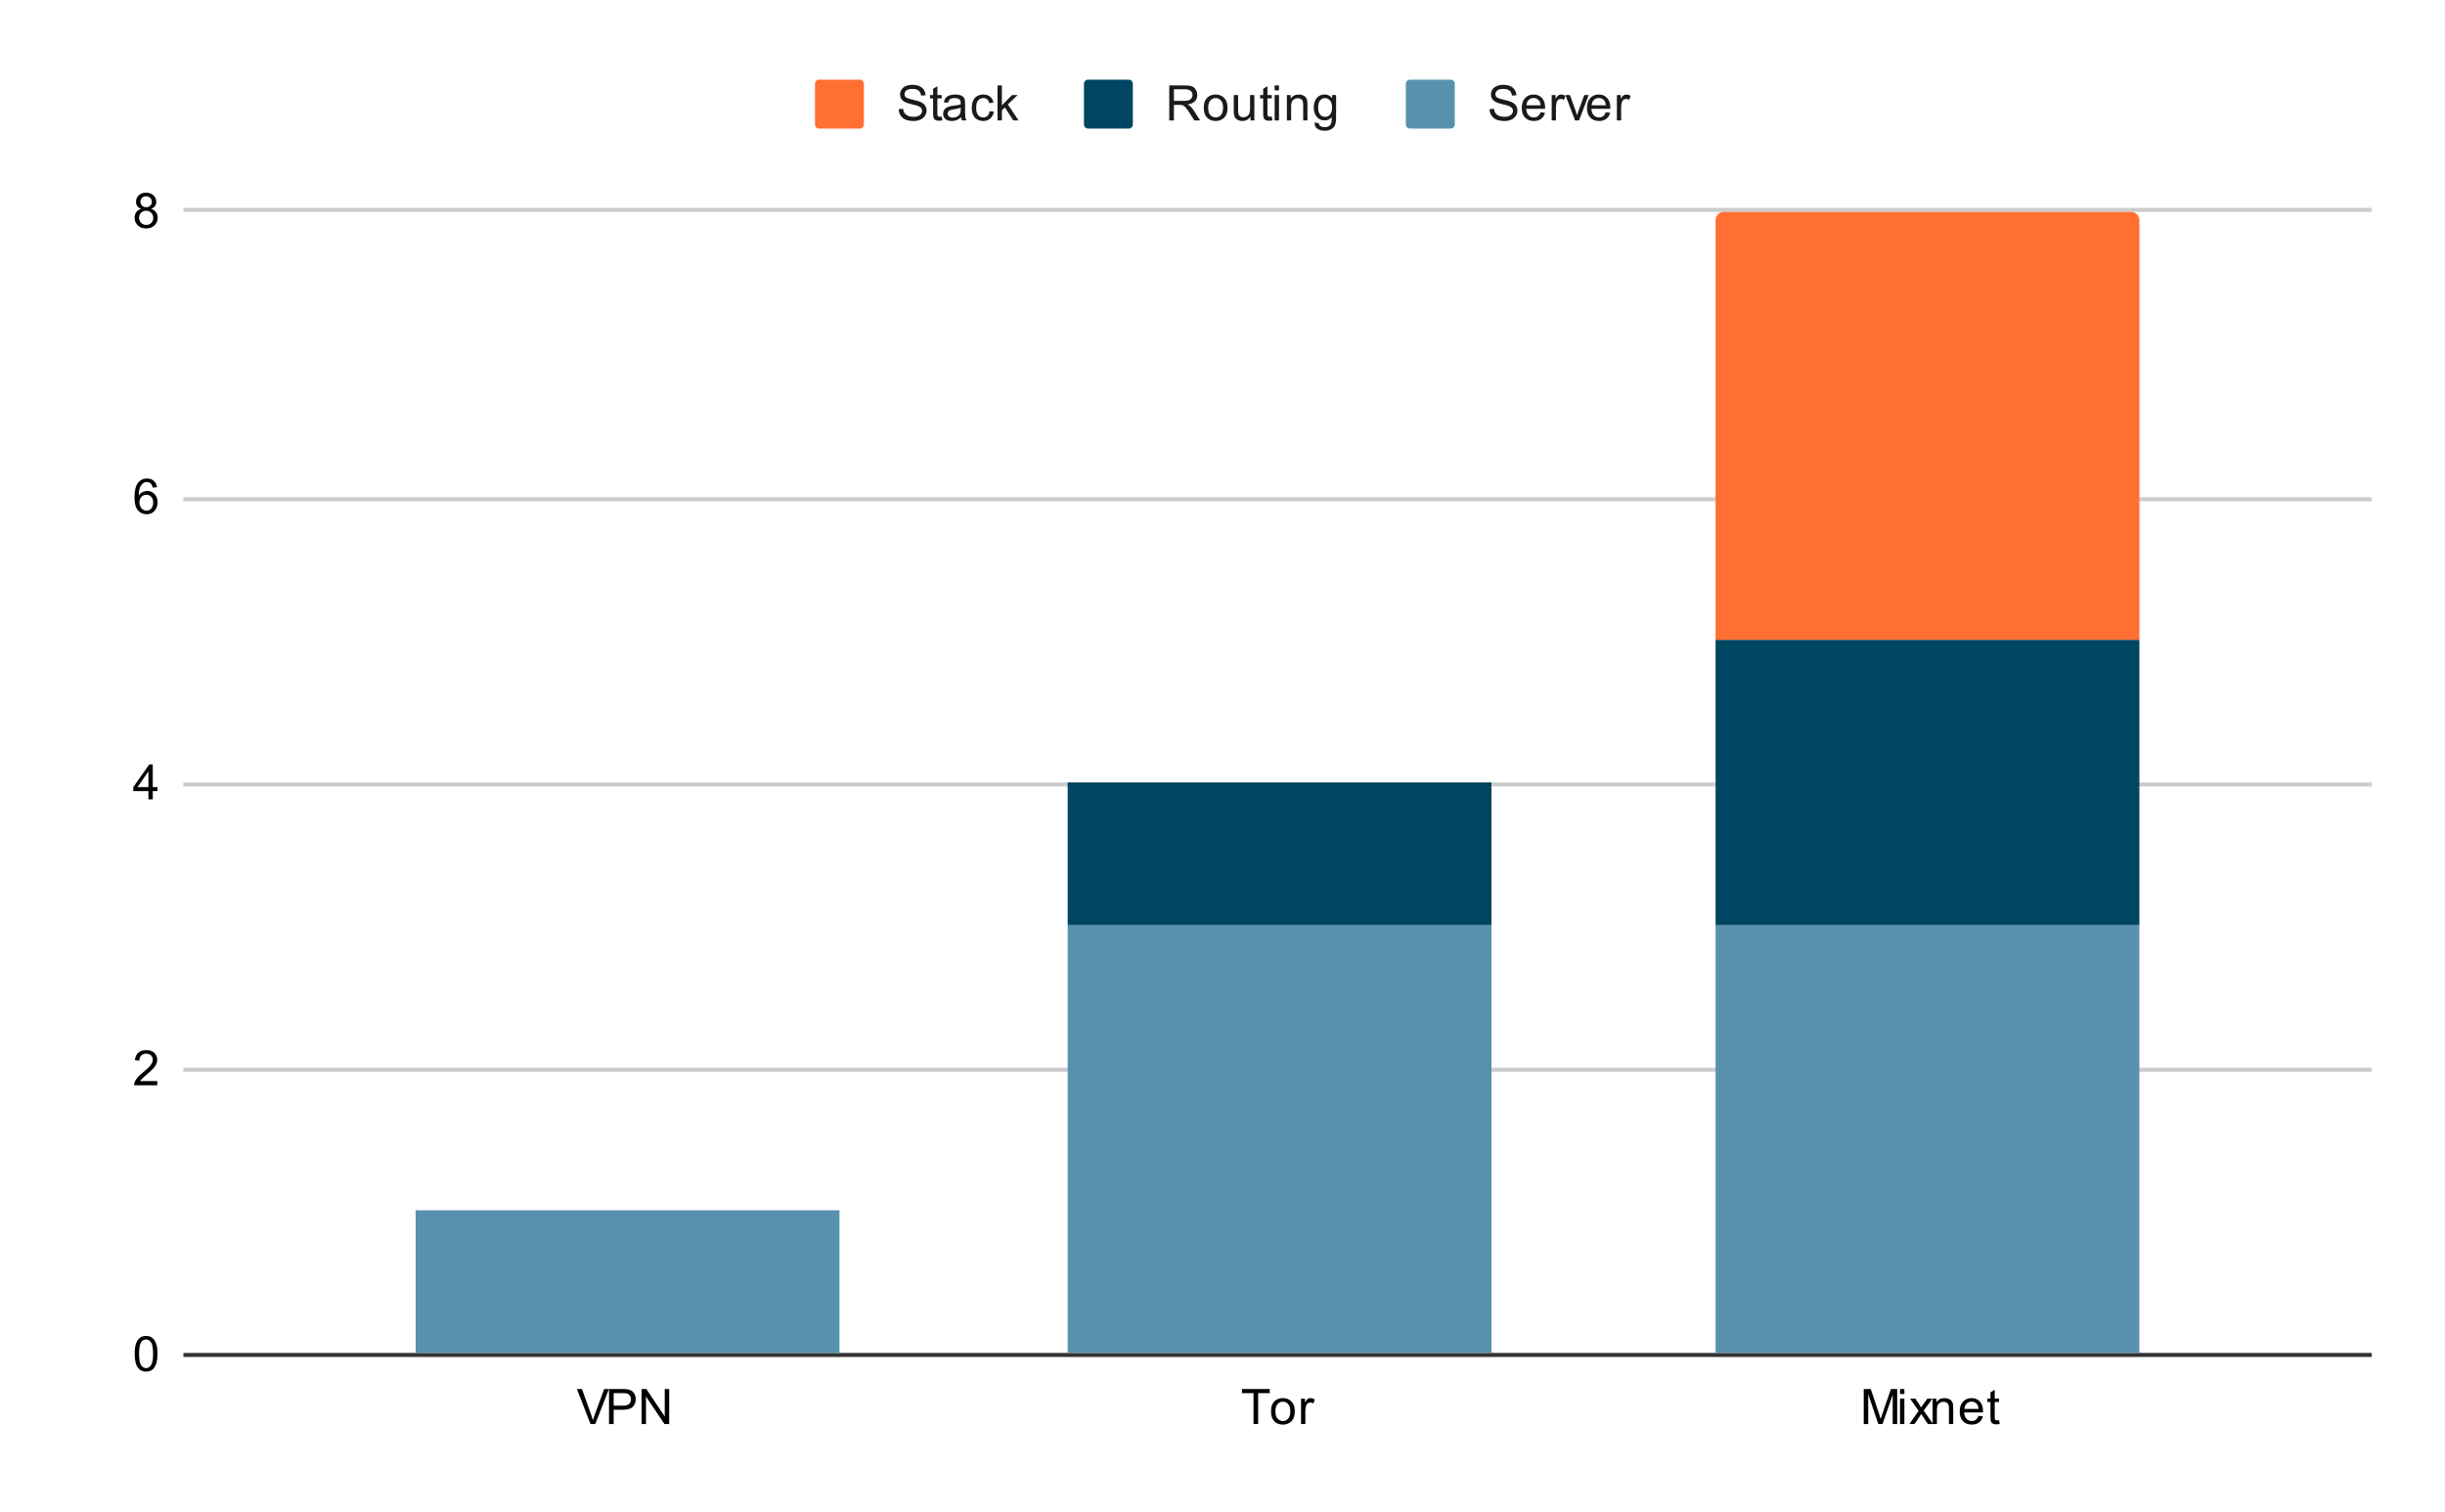 <svg version="1.1" viewBox="0.0 0.0 600.0 371.0" fill="none" stroke="none" stroke-linecap="square" stroke-miterlimit="10" width="600" height="371" xmlns:xlink="http://www.w3.org/1999/xlink" xmlns="http://www.w3.org/2000/svg"><path fill="#ffffff" d="M0 0L600.0 0L600.0 371.0L0 371.0L0 0Z" fill-rule="nonzero"/><path stroke="#333333" stroke-width="1.0" stroke-linecap="butt" d="M45.5 332.5L581.5 332.5" fill-rule="nonzero"/><path stroke="#cccccc" stroke-width="1.0" stroke-linecap="butt" d="M45.5 262.5L581.5 262.5" fill-rule="nonzero"/><path stroke="#cccccc" stroke-width="1.0" stroke-linecap="butt" d="M45.5 192.5L581.5 192.5" fill-rule="nonzero"/><path stroke="#cccccc" stroke-width="1.0" stroke-linecap="butt" d="M45.5 122.5L581.5 122.5" fill-rule="nonzero"/><path stroke="#cccccc" stroke-width="1.0" stroke-linecap="butt" d="M45.5 51.5L581.5 51.5" fill-rule="nonzero"/><clipPath id="id_0"><path d="M45.55 51.917L581.45 51.917L581.45 332.45L45.55 332.45L45.55 51.917Z" clip-rule="nonzero"/></clipPath><path stroke="#000000" stroke-width="2.0" stroke-linecap="butt" stroke-opacity="0.0" clip-path="url(#id_0)" d="M206.0 332.0L102.0 332.0L102.0 297.0L206.0 297.0Z" fill-rule="nonzero"/><path fill="#5891ad" clip-path="url(#id_0)" d="M206.0 332.0L102.0 332.0L102.0 297.0L206.0 297.0Z" fill-rule="nonzero"/><path stroke="#000000" stroke-width="2.0" stroke-linecap="butt" stroke-opacity="0.0" clip-path="url(#id_0)" d="M366.0 332.0L262.0 332.0L262.0 227.0L366.0 227.0Z" fill-rule="nonzero"/><path fill="#5891ad" clip-path="url(#id_0)" d="M366.0 332.0L262.0 332.0L262.0 227.0L366.0 227.0Z" fill-rule="nonzero"/><path stroke="#000000" stroke-width="2.0" stroke-linecap="butt" stroke-opacity="0.0" clip-path="url(#id_0)" d="M525.0 332.0L421.0 332.0L421.0 227.0L525.0 227.0Z" fill-rule="nonzero"/><path fill="#5891ad" clip-path="url(#id_0)" d="M525.0 332.0L421.0 332.0L421.0 227.0L525.0 227.0Z" fill-rule="nonzero"/><path stroke="#000000" stroke-width="2.0" stroke-linecap="butt" stroke-opacity="0.0" clip-path="url(#id_0)" d="M206.0 297.0L102.0 297.0L102.0 297.0L206.0 297.0Z" fill-rule="nonzero"/><path fill="#004561" clip-path="url(#id_0)" d="M206.0 297.0L102.0 297.0L102.0 297.0L206.0 297.0Z" fill-rule="nonzero"/><path stroke="#000000" stroke-width="2.0" stroke-linecap="butt" stroke-opacity="0.0" clip-path="url(#id_0)" d="M366.0 227.0L262.0 227.0L262.0 192.0L366.0 192.0Z" fill-rule="nonzero"/><path fill="#004561" clip-path="url(#id_0)" d="M366.0 227.0L262.0 227.0L262.0 192.0L366.0 192.0Z" fill-rule="nonzero"/><path stroke="#000000" stroke-width="2.0" stroke-linecap="butt" stroke-opacity="0.0" clip-path="url(#id_0)" d="M525.0 227.0L421.0 227.0L421.0 157.0L525.0 157.0Z" fill-rule="nonzero"/><path fill="#004561" clip-path="url(#id_0)" d="M525.0 227.0L421.0 227.0L421.0 157.0L525.0 157.0Z" fill-rule="nonzero"/><path stroke="#000000" stroke-width="2.0" stroke-linecap="butt" stroke-opacity="0.0" clip-path="url(#id_0)" d="M206.0 297.0L102.0 297.0L102.0 297.0L206.0 297.0Z" fill-rule="nonzero"/><path fill="#ff6f31" clip-path="url(#id_0)" d="M206.0 297.0L102.0 297.0L102.0 297.0L206.0 297.0Z" fill-rule="nonzero"/><path stroke="#000000" stroke-width="2.0" stroke-linecap="butt" stroke-opacity="0.0" clip-path="url(#id_0)" d="M366.0 192.0L262.0 192.0L262.0 192.0L366.0 192.0Z" fill-rule="nonzero"/><path fill="#ff6f31" clip-path="url(#id_0)" d="M366.0 192.0L262.0 192.0L262.0 192.0L366.0 192.0Z" fill-rule="nonzero"/><path stroke="#000000" stroke-width="2.0" stroke-linecap="butt" stroke-opacity="0.0" clip-path="url(#id_0)" d="M525.0 157.0L421.0 157.0L421.0 54.0C421.0 52.895 421.895 52.0 423.0 52.0L523.0 52.0C524.105 52.0 525.0 52.895 525.0 54.0Z" fill-rule="nonzero"/><path fill="#ff6f31" clip-path="url(#id_0)" d="M525.0 157.0L421.0 157.0L421.0 54.0C421.0 52.895 421.895 52.0 423.0 52.0L523.0 52.0C524.105 52.0 525.0 52.895 525.0 54.0Z" fill-rule="nonzero"/><path fill="#000000" d="M33.05 332.216Q33.05 330.684 33.362 329.762Q33.675 328.825 34.284 328.325Q34.909 327.825 35.847 327.825Q36.534 327.825 37.05 328.106Q37.581 328.387 37.925 328.919Q38.269 329.434 38.456 330.184Q38.644 330.934 38.644 332.216Q38.644 333.731 38.331 334.653Q38.034 335.575 37.409 336.091Q36.8 336.591 35.847 336.591Q34.612 336.591 33.894 335.7Q33.05 334.637 33.05 332.216ZM34.128 332.216Q34.128 334.325 34.628 335.028Q35.128 335.731 35.847 335.731Q36.581 335.731 37.066 335.028Q37.566 334.325 37.566 332.216Q37.566 330.091 37.066 329.403Q36.581 328.7 35.831 328.7Q35.112 328.7 34.675 329.309Q34.128 330.091 34.128 332.216Z" fill-rule="nonzero"/><path fill="#000000" d="M38.597 265.301L38.597 266.317L32.909 266.317Q32.909 265.942 33.034 265.582Q33.253 265.004 33.722 264.442Q34.206 263.879 35.112 263.145Q36.519 261.989 37.003 261.317Q37.503 260.645 37.503 260.051Q37.503 259.426 37.05 259.004Q36.597 258.567 35.878 258.567Q35.112 258.567 34.659 259.02Q34.206 259.473 34.191 260.285L33.112 260.176Q33.222 258.957 33.941 258.332Q34.675 257.692 35.909 257.692Q37.144 257.692 37.862 258.379Q38.581 259.067 38.581 260.082Q38.581 260.598 38.362 261.098Q38.159 261.582 37.659 262.145Q37.175 262.692 36.05 263.645Q35.097 264.442 34.816 264.739Q34.55 265.02 34.378 265.301L38.597 265.301Z" fill-rule="nonzero"/><path fill="#000000" d="M36.425 196.183L36.425 194.121L32.706 194.121L32.706 193.152L36.628 187.59L37.487 187.59L37.487 193.152L38.644 193.152L38.644 194.121L37.487 194.121L37.487 196.183L36.425 196.183ZM36.425 193.152L36.425 189.293L33.737 193.152L36.425 193.152Z" fill-rule="nonzero"/><path fill="#000000" d="M38.519 119.566L37.472 119.644Q37.331 119.019 37.081 118.737Q36.644 118.284 36.019 118.284Q35.519 118.284 35.128 118.566Q34.644 118.941 34.347 119.644Q34.066 120.331 34.05 121.612Q34.425 121.034 34.972 120.753Q35.534 120.472 36.144 120.472Q37.191 120.472 37.925 121.253Q38.675 122.034 38.675 123.253Q38.675 124.066 38.316 124.769Q37.972 125.456 37.362 125.831Q36.753 126.191 35.987 126.191Q34.659 126.191 33.831 125.222Q33.003 124.253 33.003 122.034Q33.003 119.534 33.925 118.409Q34.722 117.425 36.081 117.425Q37.097 117.425 37.737 118.003Q38.394 118.566 38.519 119.566ZM34.222 123.269Q34.222 123.816 34.441 124.316Q34.675 124.8 35.081 125.066Q35.503 125.331 35.972 125.331Q36.628 125.331 37.112 124.8Q37.597 124.253 37.597 123.331Q37.597 122.441 37.112 121.925Q36.644 121.409 35.925 121.409Q35.206 121.409 34.706 121.925Q34.222 122.441 34.222 123.269Z" fill-rule="nonzero"/><path fill="#000000" d="M34.675 51.26Q34.019 51.01 33.691 50.573Q33.378 50.12 33.378 49.51Q33.378 48.573 34.05 47.932Q34.737 47.292 35.847 47.292Q36.972 47.292 37.659 47.948Q38.347 48.604 38.347 49.542Q38.347 50.135 38.034 50.573Q37.722 51.01 37.081 51.26Q37.878 51.51 38.284 52.089Q38.691 52.667 38.691 53.464Q38.691 54.557 37.909 55.307Q37.144 56.057 35.862 56.057Q34.597 56.057 33.816 55.307Q33.034 54.557 33.034 53.432Q33.034 52.589 33.456 52.026Q33.894 51.464 34.675 51.26ZM34.456 49.464Q34.456 50.073 34.847 50.464Q35.253 50.854 35.878 50.854Q36.487 50.854 36.878 50.479Q37.269 50.089 37.269 49.526Q37.269 48.948 36.862 48.557Q36.456 48.151 35.862 48.151Q35.253 48.151 34.847 48.542Q34.456 48.932 34.456 49.464ZM34.128 53.432Q34.128 53.885 34.331 54.307Q34.55 54.729 34.972 54.964Q35.394 55.198 35.878 55.198Q36.628 55.198 37.112 54.714Q37.612 54.229 37.612 53.479Q37.612 52.714 37.112 52.214Q36.612 51.714 35.847 51.714Q35.097 51.714 34.612 52.214Q34.128 52.698 34.128 53.432Z" fill-rule="nonzero"/><path fill="#000000" d="M144.905 349.45L141.577 340.856L142.811 340.856L145.045 347.106Q145.311 347.856 145.499 348.512Q145.702 347.809 145.967 347.106L148.28 340.856L149.436 340.856L146.077 349.45L144.905 349.45ZM149.452 349.45L149.452 340.856L152.702 340.856Q153.545 340.856 153.999 340.934Q154.639 341.044 155.061 341.341Q155.499 341.637 155.749 342.169Q156.014 342.7 156.014 343.341Q156.014 344.434 155.311 345.2Q154.624 345.95 152.795 345.95L150.592 345.95L150.592 349.45L149.452 349.45ZM150.592 344.95L152.811 344.95Q153.92 344.95 154.374 344.544Q154.842 344.122 154.842 343.372Q154.842 342.841 154.561 342.466Q154.295 342.075 153.858 341.95Q153.561 341.872 152.795 341.872L150.592 341.872L150.592 344.95ZM157.452 349.45L157.452 340.856L158.608 340.856L163.124 347.606L163.124 340.856L164.217 340.856L164.217 349.45L163.045 349.45L158.53 342.7L158.53 349.45L157.452 349.45Z" fill-rule="nonzero"/><path fill="#000000" d="M307.609 349.45L307.609 341.872L304.781 341.872L304.781 340.856L311.594 340.856L311.594 341.872L308.75 341.872L308.75 349.45L307.609 349.45ZM311.906 346.341Q311.906 344.606 312.859 343.778Q313.656 343.091 314.812 343.091Q316.094 343.091 316.906 343.934Q317.734 344.762 317.734 346.247Q317.734 347.45 317.375 348.137Q317.016 348.825 316.312 349.216Q315.625 349.591 314.812 349.591Q313.516 349.591 312.703 348.762Q311.906 347.919 311.906 346.341ZM312.984 346.341Q312.984 347.528 313.5 348.122Q314.031 348.716 314.812 348.716Q315.609 348.716 316.125 348.122Q316.641 347.528 316.641 346.309Q316.641 345.153 316.109 344.559Q315.594 343.966 314.812 343.966Q314.031 343.966 313.5 344.559Q312.984 345.137 312.984 346.341ZM319.281 349.45L319.281 343.231L320.234 343.231L320.234 344.169Q320.594 343.512 320.891 343.309Q321.203 343.091 321.578 343.091Q322.109 343.091 322.656 343.419L322.297 344.403Q321.906 344.169 321.531 344.169Q321.172 344.169 320.891 344.387Q320.625 344.591 320.516 344.966Q320.328 345.528 320.328 346.184L320.328 349.45L319.281 349.45Z" fill-rule="nonzero"/><path fill="#000000" d="M457.361 349.45L457.361 340.856L459.08 340.856L461.111 346.934Q461.392 347.794 461.517 348.216Q461.658 347.747 461.97 346.841L464.033 340.856L465.564 340.856L465.564 349.45L464.47 349.45L464.47 342.262L461.97 349.45L460.939 349.45L458.455 342.137L458.455 349.45L457.361 349.45ZM466.267 342.075L466.267 340.856L467.33 340.856L467.33 342.075L466.267 342.075ZM466.267 349.45L466.267 343.231L467.33 343.231L467.33 349.45L466.267 349.45ZM468.564 349.45L470.83 346.216L468.736 343.231L470.048 343.231L471.001 344.684Q471.267 345.106 471.439 345.387Q471.689 344.997 471.908 344.7L472.955 343.231L474.22 343.231L472.064 346.153L474.376 349.45L473.095 349.45L471.814 347.512L471.47 346.997L469.83 349.45L468.564 349.45ZM474.267 349.45L474.267 343.231L475.205 343.231L475.205 344.106Q475.892 343.091 477.189 343.091Q477.751 343.091 478.22 343.294Q478.705 343.497 478.939 343.825Q479.173 344.153 479.267 344.591Q479.314 344.887 479.314 345.622L479.314 349.45L478.267 349.45L478.267 345.669Q478.267 345.012 478.142 344.7Q478.017 344.387 477.705 344.2Q477.392 343.997 476.97 343.997Q476.298 343.997 475.798 344.434Q475.314 344.856 475.314 346.044L475.314 349.45L474.267 349.45ZM485.517 347.45L486.611 347.575Q486.361 348.528 485.658 349.059Q484.955 349.591 483.876 349.591Q482.517 349.591 481.705 348.747Q480.908 347.903 480.908 346.387Q480.908 344.825 481.72 343.966Q482.533 343.091 483.814 343.091Q485.064 343.091 485.845 343.934Q486.642 344.778 486.642 346.325Q486.642 346.419 486.642 346.606L482.001 346.606Q482.064 347.637 482.58 348.184Q483.095 348.716 483.876 348.716Q484.455 348.716 484.861 348.419Q485.283 348.106 485.517 347.45ZM482.064 345.747L485.533 345.747Q485.47 344.95 485.142 344.559Q484.626 343.95 483.83 343.95Q483.095 343.95 482.595 344.434Q482.111 344.919 482.064 345.747ZM490.564 348.512L490.72 349.434Q490.267 349.528 489.923 349.528Q489.345 349.528 489.033 349.356Q488.72 349.169 488.58 348.872Q488.455 348.575 488.455 347.622L488.455 344.044L487.689 344.044L487.689 343.231L488.455 343.231L488.455 341.684L489.501 341.059L489.501 343.231L490.564 343.231L490.564 344.044L489.501 344.044L489.501 347.684Q489.501 348.137 489.548 348.262Q489.611 348.387 489.736 348.466Q489.861 348.544 490.095 348.544Q490.283 348.544 490.564 348.512Z" fill-rule="nonzero"/><path fill="#ff6f31" d="M200.0 20.55C200.0 19.998 200.448 19.55 201.0 19.55L211.0 19.55C211.552 19.55 212.0 19.998 212.0 20.55L212.0 30.55C212.0 31.102 211.552 31.55 211.0 31.55L201.0 31.55C200.448 31.55 200.0 31.102 200.0 30.55Z" fill-rule="nonzero"/><path fill="#1a1a1a" d="M220.547 26.784L221.609 26.691Q221.688 27.347 221.969 27.753Q222.25 28.159 222.828 28.425Q223.422 28.675 224.156 28.675Q224.797 28.675 225.297 28.488Q225.797 28.284 226.031 27.956Q226.281 27.613 226.281 27.222Q226.281 26.816 226.047 26.519Q225.812 26.206 225.281 26.003Q224.922 25.863 223.734 25.581Q222.562 25.3 222.094 25.05Q221.469 24.722 221.172 24.253Q220.875 23.769 220.875 23.175Q220.875 22.534 221.234 21.972Q221.609 21.394 222.312 21.113Q223.031 20.816 223.891 20.816Q224.844 20.816 225.578 21.128Q226.312 21.425 226.703 22.034Q227.094 22.628 227.125 23.378L226.031 23.456Q225.938 22.644 225.422 22.238Q224.922 21.816 223.938 21.816Q222.906 21.816 222.438 22.191Q221.969 22.566 221.969 23.097Q221.969 23.566 222.297 23.863Q222.625 24.159 224.0 24.472Q225.391 24.784 225.906 25.019Q226.656 25.378 227.016 25.909Q227.375 26.425 227.375 27.128Q227.375 27.816 226.984 28.425Q226.594 29.019 225.859 29.363Q225.125 29.691 224.203 29.691Q223.031 29.691 222.234 29.363Q221.453 29.019 221.0 28.331Q220.562 27.644 220.547 26.784ZM231.094 28.613L231.25 29.534Q230.797 29.628 230.453 29.628Q229.875 29.628 229.562 29.456Q229.25 29.269 229.109 28.972Q228.984 28.675 228.984 27.722L228.984 24.144L228.219 24.144L228.219 23.331L228.984 23.331L228.984 21.784L230.031 21.159L230.031 23.331L231.094 23.331L231.094 24.144L230.031 24.144L230.031 27.784Q230.031 28.238 230.078 28.363Q230.141 28.488 230.266 28.566Q230.391 28.644 230.625 28.644Q230.812 28.644 231.094 28.613ZM235.859 28.784Q235.266 29.284 234.719 29.488Q234.188 29.691 233.562 29.691Q232.531 29.691 231.984 29.191Q231.438 28.691 231.438 27.909Q231.438 27.456 231.641 27.081Q231.844 26.691 232.188 26.472Q232.531 26.238 232.953 26.128Q233.25 26.034 233.891 25.956Q235.156 25.816 235.766 25.597Q235.766 25.378 235.766 25.331Q235.766 24.675 235.469 24.409Q235.062 24.066 234.266 24.066Q233.531 24.066 233.172 24.331Q232.812 24.581 232.641 25.238L231.609 25.097Q231.75 24.441 232.078 24.034Q232.406 23.628 233.016 23.409Q233.625 23.191 234.422 23.191Q235.219 23.191 235.719 23.378Q236.219 23.566 236.453 23.847Q236.688 24.128 236.781 24.566Q236.828 24.831 236.828 25.534L236.828 26.941Q236.828 28.409 236.891 28.8Q236.969 29.191 237.172 29.55L236.062 29.55Q235.906 29.222 235.859 28.784ZM235.766 26.425Q235.188 26.659 234.047 26.831Q233.391 26.925 233.125 27.05Q232.859 27.159 232.703 27.378Q232.562 27.597 232.562 27.878Q232.562 28.3 232.875 28.581Q233.203 28.863 233.812 28.863Q234.422 28.863 234.891 28.597Q235.375 28.331 235.594 27.863Q235.766 27.503 235.766 26.816L235.766 26.425ZM242.859 27.269L243.891 27.409Q243.719 28.472 243.016 29.081Q242.312 29.691 241.297 29.691Q240.016 29.691 239.234 28.863Q238.469 28.019 238.469 26.456Q238.469 25.456 238.797 24.706Q239.141 23.941 239.812 23.566Q240.5 23.191 241.312 23.191Q242.312 23.191 242.953 23.706Q243.609 24.206 243.797 25.159L242.766 25.316Q242.625 24.691 242.25 24.378Q241.875 24.05 241.344 24.05Q240.547 24.05 240.047 24.628Q239.547 25.191 239.547 26.425Q239.547 27.691 240.031 28.253Q240.516 28.816 241.281 28.816Q241.906 28.816 242.312 28.441Q242.734 28.066 242.859 27.269ZM244.797 29.55L244.797 20.956L245.859 20.956L245.859 25.863L248.344 23.331L249.719 23.331L247.328 25.628L249.953 29.55L248.656 29.55L246.594 26.363L245.859 27.081L245.859 29.55L244.797 29.55Z" fill-rule="nonzero"/><path fill="#004561" d="M266.0 20.55C266.0 19.998 266.448 19.55 267.0 19.55L277.0 19.55C277.552 19.55 278.0 19.998 278.0 20.55L278.0 30.55C278.0 31.102 277.552 31.55 277.0 31.55L267.0 31.55C266.448 31.55 266.0 31.102 266.0 30.55Z" fill-rule="nonzero"/><path fill="#1a1a1a" d="M286.938 29.55L286.938 20.956L290.75 20.956Q291.906 20.956 292.5 21.191Q293.094 21.425 293.453 22.019Q293.812 22.597 293.812 23.3Q293.812 24.222 293.219 24.847Q292.625 25.472 291.391 25.644Q291.844 25.863 292.078 26.066Q292.578 26.519 293.016 27.206L294.516 29.55L293.078 29.55L291.953 27.769Q291.453 26.988 291.125 26.581Q290.812 26.175 290.547 26.019Q290.297 25.847 290.031 25.769Q289.844 25.738 289.406 25.738L288.078 25.738L288.078 29.55L286.938 29.55ZM288.078 24.753L290.531 24.753Q291.297 24.753 291.734 24.597Q292.188 24.425 292.406 24.081Q292.641 23.722 292.641 23.3Q292.641 22.691 292.188 22.3Q291.75 21.909 290.797 21.909L288.078 21.909L288.078 24.753ZM295.406 26.441Q295.406 24.706 296.359 23.878Q297.156 23.191 298.312 23.191Q299.594 23.191 300.406 24.034Q301.234 24.863 301.234 26.347Q301.234 27.55 300.875 28.238Q300.516 28.925 299.812 29.316Q299.125 29.691 298.312 29.691Q297.016 29.691 296.203 28.863Q295.406 28.019 295.406 26.441ZM296.484 26.441Q296.484 27.628 297.0 28.222Q297.531 28.816 298.312 28.816Q299.109 28.816 299.625 28.222Q300.141 27.628 300.141 26.409Q300.141 25.253 299.609 24.659Q299.094 24.066 298.312 24.066Q297.531 24.066 297.0 24.659Q296.484 25.238 296.484 26.441ZM306.875 29.55L306.875 28.628Q306.141 29.691 304.891 29.691Q304.344 29.691 303.859 29.488Q303.391 29.269 303.156 28.956Q302.922 28.628 302.828 28.159Q302.766 27.863 302.766 27.175L302.766 23.331L303.828 23.331L303.828 26.784Q303.828 27.597 303.891 27.894Q303.984 28.3 304.297 28.55Q304.625 28.784 305.109 28.784Q305.578 28.784 305.984 28.55Q306.406 28.3 306.578 27.878Q306.766 27.456 306.766 26.659L306.766 23.331L307.812 23.331L307.812 29.55L306.875 29.55ZM312.094 28.613L312.25 29.534Q311.797 29.628 311.453 29.628Q310.875 29.628 310.562 29.456Q310.25 29.269 310.109 28.972Q309.984 28.675 309.984 27.722L309.984 24.144L309.219 24.144L309.219 23.331L309.984 23.331L309.984 21.784L311.031 21.159L311.031 23.331L312.094 23.331L312.094 24.144L311.031 24.144L311.031 27.784Q311.031 28.238 311.078 28.363Q311.141 28.488 311.266 28.566Q311.391 28.644 311.625 28.644Q311.812 28.644 312.094 28.613ZM312.797 22.175L312.797 20.956L313.859 20.956L313.859 22.175L312.797 22.175ZM312.797 29.55L312.797 23.331L313.859 23.331L313.859 29.55L312.797 29.55ZM315.797 29.55L315.797 23.331L316.734 23.331L316.734 24.206Q317.422 23.191 318.719 23.191Q319.281 23.191 319.75 23.394Q320.234 23.597 320.469 23.925Q320.703 24.253 320.797 24.691Q320.844 24.988 320.844 25.722L320.844 29.55L319.797 29.55L319.797 25.769Q319.797 25.113 319.672 24.8Q319.547 24.488 319.234 24.3Q318.922 24.097 318.5 24.097Q317.828 24.097 317.328 24.534Q316.844 24.956 316.844 26.144L316.844 29.55L315.797 29.55ZM322.594 30.066L323.625 30.222Q323.688 30.691 323.984 30.909Q324.375 31.206 325.047 31.206Q325.781 31.206 326.172 30.909Q326.578 30.613 326.719 30.097Q326.812 29.769 326.797 28.738Q326.109 29.55 325.078 29.55Q323.797 29.55 323.094 28.628Q322.391 27.691 322.391 26.409Q322.391 25.519 322.703 24.769Q323.031 24.003 323.641 23.597Q324.25 23.191 325.078 23.191Q326.188 23.191 326.906 24.081L326.906 23.331L327.875 23.331L327.875 28.706Q327.875 30.159 327.578 30.769Q327.281 31.378 326.641 31.722Q326.0 32.081 325.062 32.081Q323.953 32.081 323.266 31.581Q322.578 31.081 322.594 30.066ZM323.469 26.331Q323.469 27.55 323.953 28.113Q324.438 28.675 325.172 28.675Q325.906 28.675 326.391 28.113Q326.891 27.55 326.891 26.363Q326.891 25.222 326.375 24.644Q325.875 24.066 325.156 24.066Q324.453 24.066 323.953 24.644Q323.469 25.206 323.469 26.331Z" fill-rule="nonzero"/><path fill="#5891ad" d="M345.0 20.55C345.0 19.998 345.448 19.55 346.0 19.55L356.0 19.55C356.552 19.55 357.0 19.998 357.0 20.55L357.0 30.55C357.0 31.102 356.552 31.55 356.0 31.55L346.0 31.55C345.448 31.55 345.0 31.102 345.0 30.55Z" fill-rule="nonzero"/><path fill="#1a1a1a" d="M365.547 26.784L366.609 26.691Q366.688 27.347 366.969 27.753Q367.25 28.159 367.828 28.425Q368.422 28.675 369.156 28.675Q369.797 28.675 370.297 28.488Q370.797 28.284 371.031 27.956Q371.281 27.613 371.281 27.222Q371.281 26.816 371.047 26.519Q370.812 26.206 370.281 26.003Q369.922 25.863 368.734 25.581Q367.562 25.3 367.094 25.05Q366.469 24.722 366.172 24.253Q365.875 23.769 365.875 23.175Q365.875 22.534 366.234 21.972Q366.609 21.394 367.312 21.113Q368.031 20.816 368.891 20.816Q369.844 20.816 370.578 21.128Q371.312 21.425 371.703 22.034Q372.094 22.628 372.125 23.378L371.031 23.456Q370.938 22.644 370.422 22.238Q369.922 21.816 368.938 21.816Q367.906 21.816 367.438 22.191Q366.969 22.566 366.969 23.097Q366.969 23.566 367.297 23.863Q367.625 24.159 369.0 24.472Q370.391 24.784 370.906 25.019Q371.656 25.378 372.016 25.909Q372.375 26.425 372.375 27.128Q372.375 27.816 371.984 28.425Q371.594 29.019 370.859 29.363Q370.125 29.691 369.203 29.691Q368.031 29.691 367.234 29.363Q366.453 29.019 366.0 28.331Q365.562 27.644 365.547 26.784ZM378.047 27.55L379.141 27.675Q378.891 28.628 378.188 29.159Q377.484 29.691 376.406 29.691Q375.047 29.691 374.234 28.847Q373.438 28.003 373.438 26.488Q373.438 24.925 374.25 24.066Q375.062 23.191 376.344 23.191Q377.594 23.191 378.375 24.034Q379.172 24.878 379.172 26.425Q379.172 26.519 379.172 26.706L374.531 26.706Q374.594 27.738 375.109 28.284Q375.625 28.816 376.406 28.816Q376.984 28.816 377.391 28.519Q377.812 28.206 378.047 27.55ZM374.594 25.847L378.062 25.847Q378.0 25.05 377.672 24.659Q377.156 24.05 376.359 24.05Q375.625 24.05 375.125 24.534Q374.641 25.019 374.594 25.847ZM380.781 29.55L380.781 23.331L381.734 23.331L381.734 24.269Q382.094 23.613 382.391 23.409Q382.703 23.191 383.078 23.191Q383.609 23.191 384.156 23.519L383.797 24.503Q383.406 24.269 383.031 24.269Q382.672 24.269 382.391 24.488Q382.125 24.691 382.016 25.066Q381.828 25.628 381.828 26.284L381.828 29.55L380.781 29.55ZM386.516 29.55L384.156 23.331L385.266 23.331L386.609 27.05Q386.812 27.659 387.0 28.3Q387.141 27.816 387.391 27.128L388.781 23.331L389.859 23.331L387.5 29.55L386.516 29.55ZM394.047 27.55L395.141 27.675Q394.891 28.628 394.188 29.159Q393.484 29.691 392.406 29.691Q391.047 29.691 390.234 28.847Q389.438 28.003 389.438 26.488Q389.438 24.925 390.25 24.066Q391.062 23.191 392.344 23.191Q393.594 23.191 394.375 24.034Q395.172 24.878 395.172 26.425Q395.172 26.519 395.172 26.706L390.531 26.706Q390.594 27.738 391.109 28.284Q391.625 28.816 392.406 28.816Q392.984 28.816 393.391 28.519Q393.812 28.206 394.047 27.55ZM390.594 25.847L394.062 25.847Q394.0 25.05 393.672 24.659Q393.156 24.05 392.359 24.05Q391.625 24.05 391.125 24.534Q390.641 25.019 390.594 25.847ZM396.781 29.55L396.781 23.331L397.734 23.331L397.734 24.269Q398.094 23.613 398.391 23.409Q398.703 23.191 399.078 23.191Q399.609 23.191 400.156 23.519L399.797 24.503Q399.406 24.269 399.031 24.269Q398.672 24.269 398.391 24.488Q398.125 24.691 398.016 25.066Q397.828 25.628 397.828 26.284L397.828 29.55L396.781 29.55Z" fill-rule="nonzero"/></svg>